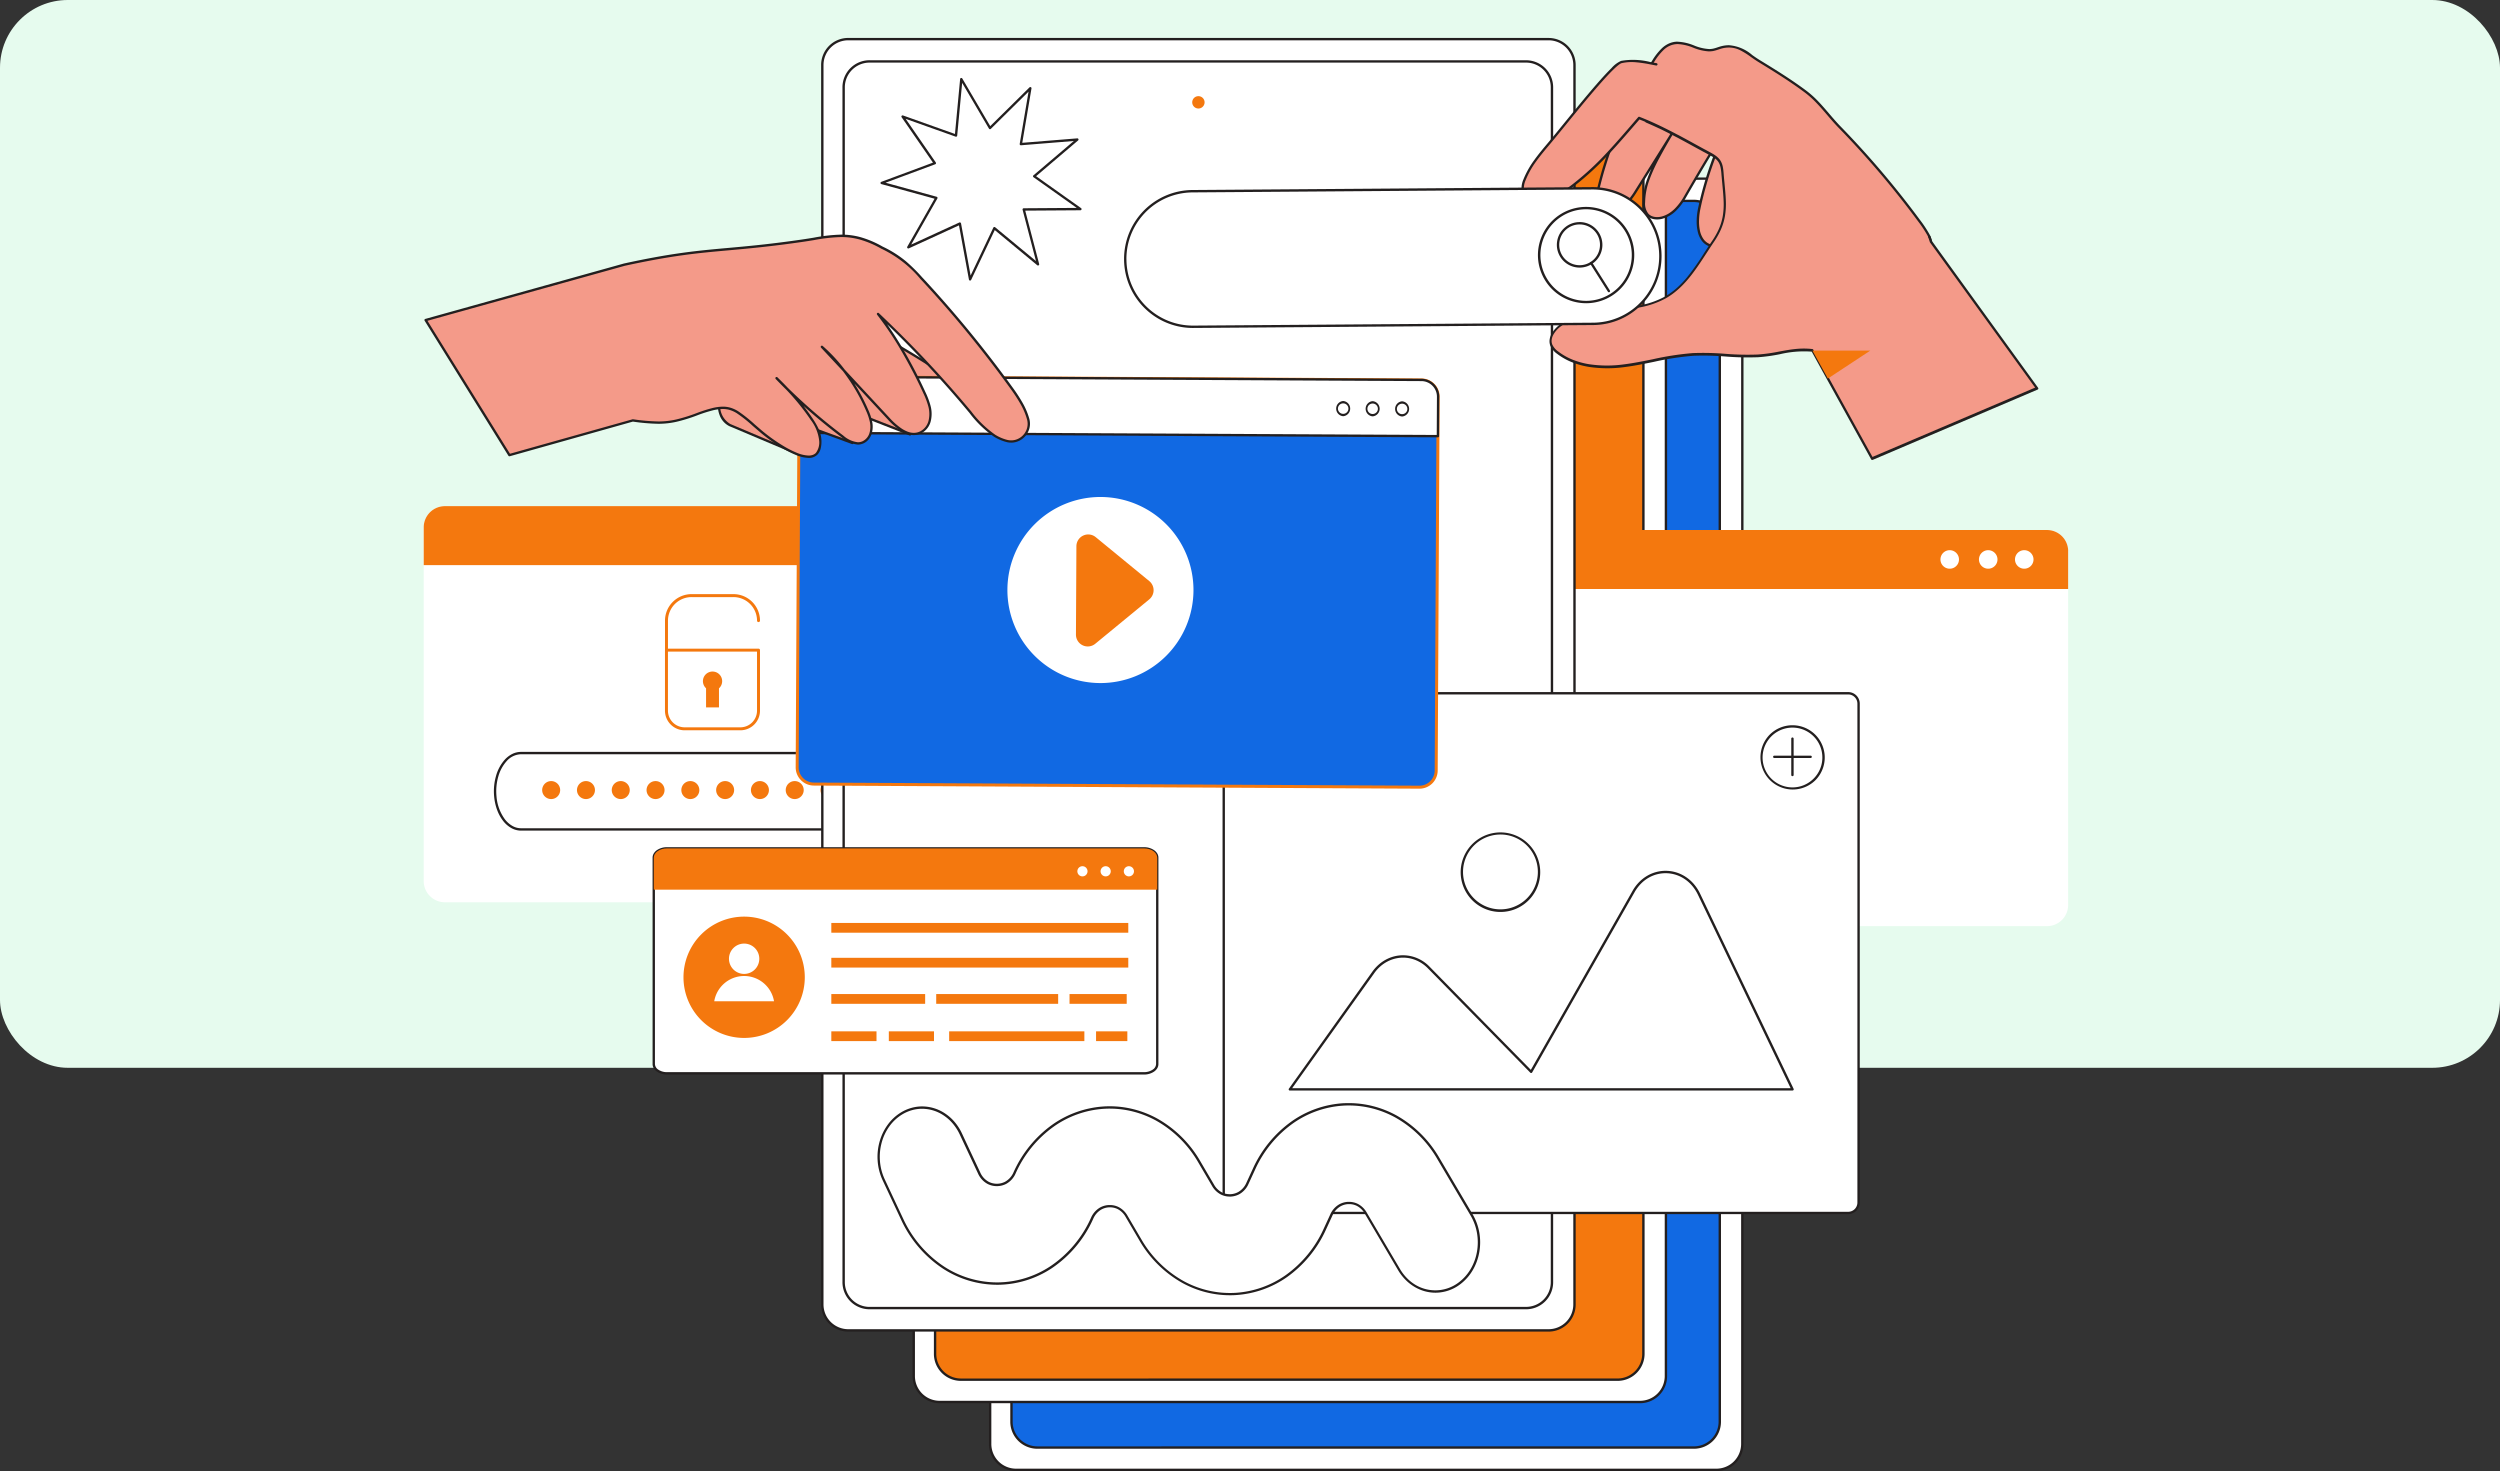 <svg xmlns="http://www.w3.org/2000/svg" xmlns:xlink="http://www.w3.org/1999/xlink" width="295" height="173.58" viewBox="0 0 295 173.58">
  <rect x="0" y="0" width="295" height="173.58" fill="#333333" stroke="none"/>
  <defs>
    <clipPath id="clip-path">
      <rect id="Rectángulo_39311" data-name="Rectángulo 39311" width="194.04" height="169.1" transform="translate(0 0)" fill="none"/>
    </clipPath>
  </defs>
  <g id="_61" data-name="61" transform="translate(-1125.051 -3489)">
    <rect id="Rectángulo_401653" data-name="Rectángulo 401653" width="295" height="126" rx="8" transform="translate(1125.051 3489)" fill="#e6fbee"/>
    <g id="Grupo_1099860" data-name="Grupo 1099860" transform="translate(1175.051 3493.476)">
      <g id="Grupo_143425" data-name="Grupo 143425" transform="translate(0 0.004)" clip-path="url(#clip-path)">
        <path id="Trazado_159849" data-name="Trazado 159849" d="M689.55,170.459h82.637a3.058,3.058,0,0,1,3.058,3.058v146.25a3.058,3.058,0,0,1-3.058,3.058H689.55a3.058,3.058,0,0,1-3.058-3.058V173.517a3.058,3.058,0,0,1,3.058-3.058" transform="translate(-619.653 -153.863)" fill="#fff"/>
        <path id="Rectángulo_39295" data-name="Rectángulo 39295" d="M1.774-1.422H84.411a3.194,3.194,0,0,1,3.2,3.2v146.25a3.194,3.194,0,0,1-3.2,3.2H1.774a3.194,3.194,0,0,1-3.2-3.2V1.774a3.194,3.194,0,0,1,3.2-3.2ZM84.411,150.943a2.917,2.917,0,0,0,2.919-2.919V1.774a2.917,2.917,0,0,0-2.919-2.919H1.774A2.917,2.917,0,0,0-1.145,1.774v146.25a2.917,2.917,0,0,0,2.919,2.919Z" transform="translate(68.123 17.88)" fill="#231f1f"/>
        <path id="Trazado_159850" data-name="Trazado 159850" d="M715.4,197.483h77.463a3.058,3.058,0,0,1,3.058,3.058V341.528a3.058,3.058,0,0,1-3.058,3.058H715.4a3.058,3.058,0,0,1-3.058-3.058V200.541a3.058,3.058,0,0,1,3.058-3.058" transform="translate(-642.986 -178.256)" fill="#1169e3"/>
        <path id="Rectángulo_39296" data-name="Rectángulo 39296" d="M1.774-1.422H79.237a3.194,3.194,0,0,1,3.2,3.2V142.762a3.194,3.194,0,0,1-3.2,3.2H1.774a3.194,3.194,0,0,1-3.2-3.2V1.774a3.194,3.194,0,0,1,3.2-3.2Zm77.462,147.1a2.917,2.917,0,0,0,2.919-2.919V1.774a2.917,2.917,0,0,0-2.919-2.919H1.774A2.917,2.917,0,0,0-1.145,1.774V142.762a2.917,2.917,0,0,0,2.919,2.919Z" transform="translate(70.64 20.511)" fill="#231f1f"/>
        <path id="Trazado_159851" data-name="Trazado 159851" d="M1119.985,240.294a.729.729,0,1,1-.729-.729.729.729,0,0,1,.729.729" transform="translate(-1009.623 -216.24)" fill="#f4780e"/>
        <path id="Trazado_159852" data-name="Trazado 159852" d="M596.962,88.211H679.6a3.058,3.058,0,0,1,3.058,3.058v146.25a3.058,3.058,0,0,1-3.058,3.058H596.962a3.058,3.058,0,0,1-3.058-3.058V91.269a3.058,3.058,0,0,1,3.058-3.058" transform="translate(-536.079 -79.623)" fill="#fff"/>
        <path id="Rectángulo_39297" data-name="Rectángulo 39297" d="M1.774-1.422H84.411a3.194,3.194,0,0,1,3.2,3.2v146.25a3.194,3.194,0,0,1-3.2,3.2H1.774a3.194,3.194,0,0,1-3.2-3.2V1.774a3.194,3.194,0,0,1,3.2-3.2ZM84.411,150.943a2.917,2.917,0,0,0,2.919-2.919V1.774a2.917,2.917,0,0,0-2.919-2.919H1.774A2.917,2.917,0,0,0-1.145,1.774v146.25a2.917,2.917,0,0,0,2.919,2.919Z" transform="translate(59.108 9.872)" fill="#231f1f"/>
        <path id="Trazado_159853" data-name="Trazado 159853" d="M622.812,115.234h77.463a3.058,3.058,0,0,1,3.058,3.058V259.279a3.058,3.058,0,0,1-3.058,3.058H622.812a3.058,3.058,0,0,1-3.058-3.058V118.292a3.058,3.058,0,0,1,3.058-3.058" transform="translate(-559.412 -104.015)" fill="#f4780e"/>
        <path id="Rectángulo_39298" data-name="Rectángulo 39298" d="M1.774-1.422H79.237a3.194,3.194,0,0,1,3.2,3.2V142.762a3.194,3.194,0,0,1-3.2,3.2H1.774a3.194,3.194,0,0,1-3.2-3.2V1.774a3.194,3.194,0,0,1,3.2-3.2Zm77.462,147.1a2.917,2.917,0,0,0,2.919-2.919V1.774a2.917,2.917,0,0,0-2.919-2.919H1.774A2.917,2.917,0,0,0-1.145,1.774V142.762a2.917,2.917,0,0,0,2.919,2.919Z" transform="translate(61.625 12.503)" fill="#231f1f"/>
        <path id="Trazado_159854" data-name="Trazado 159854" d="M1027.4,158.046a.729.729,0,1,1-.729-.729.729.729,0,0,1,.729.729" transform="translate(-926.051 -142)" fill="#f4780e"/>
        <path id="Trazado_159855" data-name="Trazado 159855" d="M65.4,569.854v41.891a2.5,2.5,0,0,1-2.562,2.425H2.562A2.5,2.5,0,0,1,0,611.745V569.854a2.5,2.5,0,0,1,2.562-2.425h60.28a2.5,2.5,0,0,1,2.562,2.425" transform="translate(0 -512.182)" fill="#fff"/>
        <path id="Trazado_159856" data-name="Trazado 159856" d="M65.4,569.854v4.53H0v-4.53a2.5,2.5,0,0,1,2.562-2.425h60.28a2.5,2.5,0,0,1,2.562,2.425" transform="translate(0 -512.182)" fill="#f4780e"/>
        <path id="Trazado_159857" data-name="Trazado 159857" d="M609.526,592.9a1.093,1.093,0,1,1-1.093-1.1,1.1,1.1,0,0,1,1.093,1.1" transform="translate(-548.207 -534.18)" fill="#fff"/>
        <path id="Trazado_159858" data-name="Trazado 159858" d="M565.854,592.9a1.093,1.093,0,1,1-1.093-1.1,1.1,1.1,0,0,1,1.093,1.1" transform="translate(-508.787 -534.18)" fill="#fff"/>
        <path id="Trazado_159859" data-name="Trazado 159859" d="M519.191,592.9a1.093,1.093,0,1,1-1.093-1.1,1.1,1.1,0,0,1,1.093,1.1" transform="translate(-466.667 -534.18)" fill="#fff"/>
        <path id="Trazado_159860" data-name="Trazado 159860" d="M134.952,875.693H89.531c-1.526,0-2.818-1.656-3.03-3.881-.258-2.71,1.171-5.13,3.03-5.13h45.421c1.858,0,3.287,2.42,3.03,5.13-.212,2.225-1.5,3.881-3.03,3.881" transform="translate(-78.052 -782.299)" fill="#fff"/>
        <path id="Trazado_159861" data-name="Trazado 159861" d="M133.659,874.537H88.238a2.343,2.343,0,0,1-1.156-.311,3.246,3.246,0,0,1-.962-.848,4.752,4.752,0,0,1-.695-1.267,6.2,6.2,0,0,1-.356-1.581,6.6,6.6,0,0,1,.223-2.457,4.828,4.828,0,0,1,1.015-1.89,3.038,3.038,0,0,1,.886-.686,2.327,2.327,0,0,1,1.044-.251h45.421a2.326,2.326,0,0,1,1.044.251,3.037,3.037,0,0,1,.886.686,4.827,4.827,0,0,1,1.015,1.89,6.6,6.6,0,0,1,.223,2.457,6.2,6.2,0,0,1-.356,1.581,4.752,4.752,0,0,1-.695,1.267,3.246,3.246,0,0,1-.962.848A2.343,2.343,0,0,1,133.659,874.537Zm-45.421-9.011a2.331,2.331,0,0,0-1.724.845,4.548,4.548,0,0,0-.954,1.78,6.319,6.319,0,0,0-.213,2.352,5.232,5.232,0,0,0,.993,2.7,2.967,2.967,0,0,0,.878.777,2.067,2.067,0,0,0,1.019.276h45.421a2.067,2.067,0,0,0,1.019-.276,2.967,2.967,0,0,0,.878-.777,5.233,5.233,0,0,0,.993-2.7,6.32,6.32,0,0,0-.213-2.352,4.548,4.548,0,0,0-.954-1.78,2.33,2.33,0,0,0-1.724-.845Z" transform="translate(-76.759 -781.003)" fill="#231f1f"/>
        <path id="Trazado_159862" data-name="Trazado 159862" d="M145.675,901.688a1.061,1.061,0,1,1-1.061-1.061,1.061,1.061,0,0,1,1.061,1.061" transform="translate(-129.576 -812.939)" fill="#f4780e"/>
        <path id="Trazado_159863" data-name="Trazado 159863" d="M187.843,901.688a1.061,1.061,0,1,1-1.061-1.061,1.061,1.061,0,0,1,1.061,1.061" transform="translate(-167.638 -812.939)" fill="#f4780e"/>
        <path id="Trazado_159864" data-name="Trazado 159864" d="M230.011,901.688a1.061,1.061,0,1,1-1.061-1.061,1.061,1.061,0,0,1,1.061,1.061" transform="translate(-205.701 -812.939)" fill="#f4780e"/>
        <path id="Trazado_159865" data-name="Trazado 159865" d="M272.179,901.688a1.061,1.061,0,1,1-1.061-1.061,1.061,1.061,0,0,1,1.061,1.061" transform="translate(-243.763 -812.939)" fill="#f4780e"/>
        <path id="Trazado_159866" data-name="Trazado 159866" d="M314.347,901.688a1.061,1.061,0,1,1-1.061-1.061,1.061,1.061,0,0,1,1.061,1.061" transform="translate(-281.826 -812.939)" fill="#f4780e"/>
        <path id="Trazado_159867" data-name="Trazado 159867" d="M356.515,901.688a1.061,1.061,0,1,1-1.061-1.061,1.061,1.061,0,0,1,1.061,1.061" transform="translate(-319.888 -812.939)" fill="#f4780e"/>
        <path id="Trazado_159868" data-name="Trazado 159868" d="M398.683,901.688a1.061,1.061,0,1,1-1.061-1.061,1.061,1.061,0,0,1,1.061,1.061" transform="translate(-357.95 -812.939)" fill="#f4780e"/>
        <path id="Trazado_159869" data-name="Trazado 159869" d="M440.851,901.688a1.061,1.061,0,1,1-1.061-1.061,1.061,1.061,0,0,1,1.061,1.061" transform="translate(-396.013 -812.939)" fill="#f4780e"/>
        <path id="Trazado_159870" data-name="Trazado 159870" d="M483.019,901.688a1.061,1.061,0,1,1-1.061-1.061,1.061,1.061,0,0,1,1.061,1.061" transform="translate(-434.075 -812.939)" fill="#f4780e"/>
        <path id="Trazado_159871" data-name="Trazado 159871" d="M525.187,901.688a1.061,1.061,0,1,1-1.061-1.061,1.061,1.061,0,0,1,1.061,1.061" transform="translate(-472.137 -812.939)" fill="#f4780e"/>
        <path id="Trazado_159872" data-name="Trazado 159872" d="M301.3,749.747h-6.57a2.319,2.319,0,0,1-2.321-2.321v-7.138a.175.175,0,0,1,.176-.176h10.861a.176.176,0,0,1,.176.176v7.138a2.319,2.319,0,0,1-2.321,2.321Zm-8.54-9.284v6.963a1.968,1.968,0,0,0,1.97,1.97h6.57a1.968,1.968,0,0,0,1.97-1.97v-6.963Z" transform="translate(-263.942 -668.052)" fill="#f4780e"/>
        <path id="Trazado_159873" data-name="Trazado 159873" d="M292.588,680.83a.176.176,0,0,1-.176-.176v-3.469a3.136,3.136,0,0,1,3.138-3.138h4.935a3.136,3.136,0,0,1,3.138,3.138.176.176,0,0,1-.351,0,2.785,2.785,0,0,0-2.787-2.787H295.55a2.785,2.785,0,0,0-2.787,2.787v3.469A.176.176,0,0,1,292.588,680.83Z" transform="translate(-263.942 -608.42)" fill="#f4780e"/>
        <path id="Trazado_159874" data-name="Trazado 159874" d="M340.6,769a1.135,1.135,0,1,0-1.9.841V772.1h1.525v-2.253A1.133,1.133,0,0,0,340.6,769" transform="translate(-305.385 -693.105)" fill="#f4780e"/>
        <path id="Trazado_159875" data-name="Trazado 159875" d="M1386.592,598.778v41.891a2.5,2.5,0,0,1-2.562,2.425h-60.28a2.5,2.5,0,0,1-2.562-2.425V598.778a2.5,2.5,0,0,1,2.562-2.425h60.28a2.5,2.5,0,0,1,2.562,2.425" transform="translate(-1192.552 -538.29)" fill="#fff"/>
        <path id="Trazado_159876" data-name="Trazado 159876" d="M1386.592,598.778v4.53h-65.4v-4.53a2.5,2.5,0,0,1,2.562-2.425h60.28a2.5,2.5,0,0,1,2.562,2.425" transform="translate(-1192.552 -538.29)" fill="#f4780e"/>
        <path id="Trazado_159877" data-name="Trazado 159877" d="M1930.715,621.829a1.093,1.093,0,1,1-1.093-1.1,1.1,1.1,0,0,1,1.093,1.1" transform="translate(-1740.76 -560.288)" fill="#fff"/>
        <path id="Trazado_159878" data-name="Trazado 159878" d="M1887.043,621.829a1.093,1.093,0,1,1-1.093-1.1,1.1,1.1,0,0,1,1.093,1.1" transform="translate(-1701.34 -560.288)" fill="#fff"/>
        <path id="Trazado_159879" data-name="Trazado 159879" d="M1840.379,621.829a1.093,1.093,0,1,1-1.093-1.1,1.1,1.1,0,0,1,1.093,1.1" transform="translate(-1659.219 -560.288)" fill="#fff"/>
        <path id="Trazado_159880" data-name="Trazado 159880" d="M486.15,1.426h82.637a3.058,3.058,0,0,1,3.058,3.058v146.25a3.058,3.058,0,0,1-3.058,3.058H486.15a3.058,3.058,0,0,1-3.058-3.058V4.484a3.058,3.058,0,0,1,3.058-3.058" transform="translate(-436.056 -1.288)" fill="#fff"/>
        <path id="Rectángulo_39299" data-name="Rectángulo 39299" d="M1.774-1.422H84.411a3.194,3.194,0,0,1,3.2,3.2v146.25a3.194,3.194,0,0,1-3.2,3.2H1.774a3.194,3.194,0,0,1-3.2-3.2V1.774a3.194,3.194,0,0,1,3.2-3.2ZM84.411,150.943a2.917,2.917,0,0,0,2.919-2.919V1.774a2.917,2.917,0,0,0-2.919-2.919H1.774A2.917,2.917,0,0,0-1.145,1.774v146.25a2.917,2.917,0,0,0,2.919,2.919Z" transform="translate(48.319 1.422)" fill="#231f1f"/>
        <path id="Trazado_159881" data-name="Trazado 159881" d="M512,28.45h77.463a3.058,3.058,0,0,1,3.058,3.058V172.5a3.058,3.058,0,0,1-3.058,3.058H512a3.058,3.058,0,0,1-3.058-3.058V31.508A3.058,3.058,0,0,1,512,28.45" transform="translate(-459.39 -25.68)" fill="#fff"/>
        <path id="Rectángulo_39300" data-name="Rectángulo 39300" d="M1.774-1.422H79.237a3.194,3.194,0,0,1,3.2,3.2V142.762a3.194,3.194,0,0,1-3.2,3.2H1.774a3.194,3.194,0,0,1-3.2-3.2V1.774a3.194,3.194,0,0,1,3.2-3.2Zm77.462,147.1a2.917,2.917,0,0,0,2.919-2.919V1.774a2.917,2.917,0,0,0-2.919-2.919H1.774A2.917,2.917,0,0,0-1.145,1.774V142.762a2.917,2.917,0,0,0,2.919,2.919Z" transform="translate(50.836 4.053)" fill="#231f1f"/>
        <path id="Trazado_159882" data-name="Trazado 159882" d="M932.838,71.261a.729.729,0,1,1-.729-.729.729.729,0,0,1,.729.729" transform="translate(-840.697 -63.665)" fill="#f4780e"/>
        <path id="Trazado_159883" data-name="Trazado 159883" d="M1044.478,795.418v58.869a1.229,1.229,0,0,1-1.229,1.229H970.795a1.229,1.229,0,0,1-1.229-1.229V795.418a1.229,1.229,0,0,1,1.229-1.229h72.455a1.229,1.229,0,0,1,1.229,1.229" transform="translate(-875.165 -716.864)" fill="#fff"/>
        <path id="Rectángulo_39301" data-name="Rectángulo 39301" d="M-.067-1.435H72.388a1.36,1.36,0,0,1,.968.4,1.36,1.36,0,0,1,.4.968V58.8a1.368,1.368,0,0,1-1.368,1.368H-.067a1.36,1.36,0,0,1-.968-.4,1.36,1.36,0,0,1-.4-.968V-.067a1.36,1.36,0,0,1,.4-.968A1.36,1.36,0,0,1-.067-1.435ZM72.388,59.891A1.089,1.089,0,0,0,73.477,58.8V-.067a1.082,1.082,0,0,0-.319-.77,1.082,1.082,0,0,0-.77-.319H-.067a1.082,1.082,0,0,0-.77.319,1.082,1.082,0,0,0-.319.77V58.8a1.082,1.082,0,0,0,.319.77,1.082,1.082,0,0,0,.77.319Z" transform="translate(95.696 78.62)" fill="#231f1f"/>
        <path id="Trazado_159884" data-name="Trazado 159884" d="M1049.681,1036.486l9.849-13.807a4.2,4.2,0,0,1,6.537-.571l12.08,12.307,12.086-21.271a4.267,4.267,0,0,1,7.725.313l11.035,23.028Z" transform="translate(-947.48 -912.421)" fill="#fff"/>
        <path id="Trazado_159885" data-name="Trazado 159885" d="M1267.082,968.483a4.569,4.569,0,1,1-4.569-4.569,4.569,4.569,0,0,1,4.569,4.569" transform="translate(-1135.466 -870.064)" fill="#fff"/>
        <path id="Trazado_159886" data-name="Trazado 159886" d="M1107.7,1035.33h-59.312a.14.14,0,0,1-.114-.221l9.849-13.807a4.889,4.889,0,0,1,.758-.84,4.528,4.528,0,0,1,.884-.606,4.34,4.34,0,0,1,.969-.367,4.248,4.248,0,0,1,1.013-.123,4.368,4.368,0,0,1,3.126,1.348l11.951,12.175,11.994-21.11a5.07,5.07,0,0,1,.778-1.041,4.534,4.534,0,0,1,.947-.743,4.292,4.292,0,0,1,4.5.087,4.589,4.589,0,0,1,.983.844,5.146,5.146,0,0,1,.77,1.173l11.035,23.028a.14.14,0,0,1-.126.2Zm-59.041-.28h58.819l-10.939-22.828a4.864,4.864,0,0,0-.727-1.11,4.314,4.314,0,0,0-.922-.793,4.013,4.013,0,0,0-4.2-.082,4.257,4.257,0,0,0-.889.7,4.785,4.785,0,0,0-.735.983l-12.086,21.271a.14.14,0,0,1-.221.029l-12.08-12.307a4.259,4.259,0,0,0-1.386-.951,3.951,3.951,0,0,0-2.487-.2,4.058,4.058,0,0,0-.906.343,4.242,4.242,0,0,0-.829.568,4.6,4.6,0,0,0-.714.792Z" transform="translate(-946.184 -911.125)" fill="#231f1f"/>
        <path id="Trazado_159887" data-name="Trazado 159887" d="M1261.217,971.9a4.694,4.694,0,1,1,1.833-.37A4.68,4.68,0,0,1,1261.217,971.9Zm0-9.138a4.415,4.415,0,1,0,1.724.348A4.4,4.4,0,0,0,1261.217,962.758Z" transform="translate(-1134.17 -868.768)" fill="#231f1f"/>
        <path id="Elipse_5467" data-name="Elipse 5467" d="M3.807,0A3.808,3.808,0,0,1,5.289,7.315,3.808,3.808,0,0,1,2.325.3,3.783,3.783,0,0,1,3.807,0Zm0,7.334A3.528,3.528,0,0,0,5.18.557a3.528,3.528,0,0,0-2.746,6.5A3.505,3.505,0,0,0,3.807,7.334Z" transform="translate(156.539 82.845) rotate(-22.5)" fill="#231f1f"/>
        <path id="Línea_995" data-name="Línea 995" d="M-1.3,3.126a.14.14,0,0,1-.14-.14V-1.3a.14.14,0,0,1,.14-.14.14.14,0,0,1,.14.14V2.986A.14.14,0,0,1-1.3,3.126Z" transform="translate(162.809 83.982)" fill="#231f1f"/>
        <path id="Línea_996" data-name="Línea 996" d="M2.986-1.156H-1.3a.14.14,0,0,1-.14-.14.14.14,0,0,1,.14-.14H2.986a.14.14,0,0,1,.14.14A.14.14,0,0,1,2.986-1.156Z" transform="translate(160.667 86.123)" fill="#231f1f"/>
        <path id="Trazado_159888" data-name="Trazado 159888" d="M338.216,983.29v24.357c0,.6-.7,1.092-1.558,1.092h-56.29c-.861,0-1.559-.489-1.559-1.092V983.29c0-.6.7-1.093,1.559-1.093h56.29c.86,0,1.558.489,1.558,1.093" transform="translate(-251.663 -886.567)" fill="#fff"/>
        <path id="Trazado_159889" data-name="Trazado 159889" d="M279.072,980.761h56.29a2.071,2.071,0,0,1,1.182.345,1.3,1.3,0,0,1,.373.39.952.952,0,0,1,.143.5v24.358a.951.951,0,0,1-.143.5,1.3,1.3,0,0,1-.374.389,2.072,2.072,0,0,1-1.182.345h-56.29a2.073,2.073,0,0,1-1.182-.345,1.3,1.3,0,0,1-.374-.389.952.952,0,0,1-.143-.5V981.994a.952.952,0,0,1,.143-.5,1.3,1.3,0,0,1,.374-.39A2.073,2.073,0,0,1,279.072,980.761Zm56.29,26.542a1.792,1.792,0,0,0,1.022-.294.821.821,0,0,0,.4-.658V981.994a.822.822,0,0,0-.4-.658,1.791,1.791,0,0,0-1.022-.295h-56.29a1.792,1.792,0,0,0-1.022.295.822.822,0,0,0-.4.658v24.358a.821.821,0,0,0,.4.658,1.793,1.793,0,0,0,1.022.294Z" transform="translate(-250.367 -885.271)" fill="#231f1f"/>
        <path id="Trazado_159890" data-name="Trazado 159890" d="M338.216,983.29v3.78H278.809v-3.78c0-.6.7-1.093,1.559-1.093h56.29c.86,0,1.558.489,1.558,1.093" transform="translate(-251.663 -886.567)" fill="#f4780e"/>
        <path id="Trazado_159891" data-name="Trazado 159891" d="M849.72,1004.428a.6.6,0,1,1-.6-.6.6.6,0,0,1,.6.6" transform="translate(-765.911 -906.095)" fill="#fff"/>
        <path id="Trazado_159892" data-name="Trazado 159892" d="M793.438,1004.428a.6.6,0,1,1-.6-.6.6.6,0,0,1,.6.6" transform="translate(-715.109 -906.095)" fill="#fff"/>
        <path id="Trazado_159893" data-name="Trazado 159893" d="M821.579,1004.428a.6.6,0,1,1-.6-.6.6.6,0,0,1,.6.6" transform="translate(-740.51 -906.095)" fill="#fff"/>
        <path id="Trazado_159894" data-name="Trazado 159894" d="M329.115,1072.057a7.157,7.157,0,1,1-7.157-7.157,7.157,7.157,0,0,1,7.157,7.157" transform="translate(-284.15 -961.218)" fill="#f4780e"/>
        <path id="Trazado_159895" data-name="Trazado 159895" d="M373.513,1099.364a1.789,1.789,0,1,1-1.789-1.789,1.789,1.789,0,0,1,1.789,1.789" transform="translate(-333.916 -990.711)" fill="#fff"/>
        <path id="Trazado_159896" data-name="Trazado 159896" d="M359.131,1139.863a3.578,3.578,0,0,0-7.057,0Z" transform="translate(-317.795 -1026.19)" fill="#fff"/>
        <rect id="Rectángulo_39302" data-name="Rectángulo 39302" width="35.042" height="1.152" transform="translate(48.096 104.428)" fill="#f4780e"/>
        <rect id="Rectángulo_39303" data-name="Rectángulo 39303" width="35.042" height="1.152" transform="translate(48.096 108.541)" fill="#f4780e"/>
        <rect id="Rectángulo_39304" data-name="Rectángulo 39304" width="5.331" height="1.152" transform="translate(48.096 117.218)" fill="#f4780e"/>
        <rect id="Rectángulo_39305" data-name="Rectángulo 39305" width="5.331" height="1.152" transform="translate(54.881 117.218)" fill="#f4780e"/>
        <rect id="Rectángulo_39306" data-name="Rectángulo 39306" width="3.691" height="1.152" transform="translate(79.335 117.218)" fill="#f4780e"/>
        <rect id="Rectángulo_39307" data-name="Rectángulo 39307" width="15.955" height="1.152" transform="translate(62.001 117.218)" fill="#f4780e"/>
        <rect id="Rectángulo_39308" data-name="Rectángulo 39308" width="11.072" height="1.152" transform="translate(48.096 112.818)" fill="#f4780e"/>
        <rect id="Rectángulo_39309" data-name="Rectángulo 39309" width="14.389" height="1.152" transform="translate(60.473 112.818)" fill="#f4780e"/>
        <rect id="Rectángulo_39310" data-name="Rectángulo 39310" width="6.747" height="1.152" transform="translate(76.204 112.818)" fill="#f4780e"/>
        <path id="Trazado_159897" data-name="Trazado 159897" d="M573.478,71.759l-5.153-4.265-2.865,6.044-1.206-6.579-6.08,2.788,3.3-5.815-6.45-1.772,6.27-2.33-3.8-5.5,6.3,2.245.625-6.659,3.384,5.77,4.76-4.7-1.117,6.595,6.667-.54-5.095,4.334,5.454,3.872-6.689.045Z" transform="translate(-500.988 -45.051)" fill="#fff"/>
        <path id="Trazado_159898" data-name="Trazado 159898" d="M564.163,72.382h-.018a.14.14,0,0,1-.119-.113l-1.174-6.4-5.917,2.713a.14.14,0,0,1-.18-.2l3.216-5.659L553.695,61a.14.14,0,0,1-.012-.266l6.1-2.268-3.7-5.356a.14.14,0,0,1,.162-.211l6.132,2.185.609-6.481a.14.14,0,0,1,.26-.058l3.293,5.615,4.632-4.573a.14.14,0,0,1,.236.123l-1.087,6.418,6.488-.526a.14.14,0,0,1,.1.246l-4.958,4.218,5.308,3.768a.14.14,0,0,1-.08.254l-6.509.044,1.644,6.3a.14.14,0,0,1-.224.143l-5.015-4.15L564.289,72.3A.14.14,0,0,1,564.163,72.382Zm-1.206-6.859a.14.14,0,0,1,.138.115l1.128,6.153,2.68-5.652a.14.14,0,0,1,.215-.048l4.819,3.988-1.58-6.053a.14.14,0,0,1,.134-.175l6.255-.043-5.1-3.621a.14.14,0,0,1-.01-.22l4.765-4.053-6.235.505a.14.14,0,0,1-.149-.163l1.044-6.168-4.452,4.395a.14.14,0,0,1-.219-.029l-3.164-5.4-.585,6.228a.14.14,0,0,1-.186.119l-5.893-2.1,3.555,5.147a.14.14,0,0,1-.066.21l-5.864,2.179,6.032,1.658a.14.14,0,0,1,.084.2l-3.091,5.439,5.686-2.607A.14.14,0,0,1,562.957,65.523Z" transform="translate(-499.692 -43.756)" fill="#231f1f"/>
        <path id="Trazado_159899" data-name="Trazado 159899" d="M556.45,1292.737a4.653,4.653,0,0,0-2.336.668,6.2,6.2,0,0,0-2.145,7.857c.636,1.361,1.362,2.911,2.158,4.607a13.711,13.711,0,0,0,4.882,5.733,11.628,11.628,0,0,0,6.372,1.9h.1a11.6,11.6,0,0,0,6.257-1.939,13.638,13.638,0,0,0,4.825-5.763,2.265,2.265,0,0,1,1.972-1.435,2.21,2.21,0,0,1,2.1,1.2l1.612,2.749a13.33,13.33,0,0,0,5.042,5,11.511,11.511,0,0,0,6.186,1.41,11.691,11.691,0,0,0,6.018-2.112,13.724,13.724,0,0,0,4.54-5.551l.754-1.64a2.265,2.265,0,0,1,1.97-1.431,2.21,2.21,0,0,1,2.1,1.192l3.923,6.656a4.8,4.8,0,0,0,7.141,1.634,6.291,6.291,0,0,0,1.425-8.065l-3.923-6.656a13.321,13.321,0,0,0-5.045-4.983,11.511,11.511,0,0,0-6.182-1.4,11.692,11.692,0,0,0-6.011,2.116,13.727,13.727,0,0,0-4.534,5.547l-.754,1.64a2.263,2.263,0,0,1-1.972,1.431,2.211,2.211,0,0,1-2.1-1.2l-1.612-2.749a13.328,13.328,0,0,0-5.047-5,11.5,11.5,0,0,0-6.191-1.407,11.693,11.693,0,0,0-6.021,2.121,13.73,13.73,0,0,0-4.537,5.563,2.248,2.248,0,0,1-4.19.012c-.793-1.689-1.516-3.232-2.148-4.587a5.111,5.111,0,0,0-4.623-3.114" transform="translate(-497.688 -1166.517)" fill="#fff"/>
        <path id="Trazado_159900" data-name="Trazado 159900" d="M605.551,1290.908a11.557,11.557,0,0,1,2.87.363,11.844,11.844,0,0,1,2.719,1.072,13.464,13.464,0,0,1,5.1,5.035l3.923,6.656a6.38,6.38,0,0,1,.793,2.188,6.681,6.681,0,0,1-.01,2.278,6.551,6.551,0,0,1-.291,1.091,6.218,6.218,0,0,1-.475,1.016,5.619,5.619,0,0,1-1.479,1.674,4.844,4.844,0,0,1-2.922,1,4.755,4.755,0,0,1-1.273-.175,4.966,4.966,0,0,1-1.2-.514,5.321,5.321,0,0,1-1.069-.838,5.864,5.864,0,0,1-.879-1.147l-3.923-6.656a2.286,2.286,0,0,0-.951-.924,2.008,2.008,0,0,0-.892-.2c-.042,0-.084,0-.125,0a2.092,2.092,0,0,0-.91.268,2.32,2.32,0,0,0-.941,1.083l-.754,1.639a13.86,13.86,0,0,1-4.587,5.608,11.829,11.829,0,0,1-6.091,2.137c-.217.013-.438.019-.655.019a11.543,11.543,0,0,1-2.879-.366,11.848,11.848,0,0,1-2.726-1.079,13.471,13.471,0,0,1-5.1-5.052l-1.612-2.749a2.286,2.286,0,0,0-.951-.928,2.006,2.006,0,0,0-.894-.2c-.042,0-.084,0-.125,0a2.092,2.092,0,0,0-.911.268,2.318,2.318,0,0,0-.942,1.086,13.775,13.775,0,0,1-4.875,5.822,11.744,11.744,0,0,1-6.332,1.962h-.132a11.773,11.773,0,0,1-6.413-1.922,13.851,13.851,0,0,1-4.932-5.791c-.817-1.741-1.543-3.291-2.158-4.607a6.509,6.509,0,0,1-.592-2.266,6.653,6.653,0,0,1,.215-2.265,6.412,6.412,0,0,1,.388-1.052,6.04,6.04,0,0,1,.564-.957,5.422,5.422,0,0,1,1.624-1.5,4.947,4.947,0,0,1,1.185-.511,4.708,4.708,0,0,1,1.22-.176h.054a4.874,4.874,0,0,1,2.71.838,5.436,5.436,0,0,1,1.123,1,6.025,6.025,0,0,1,.865,1.354c.621,1.33,1.344,2.873,2.148,4.587a2.315,2.315,0,0,0,1,1.113,2.092,2.092,0,0,0,.966.232h.007a2.1,2.1,0,0,0,.966-.236,2.3,2.3,0,0,0,1-1.121,13.87,13.87,0,0,1,4.584-5.619,11.829,11.829,0,0,1,6.093-2.146c.221-.013.446-.02.668-.02a11.537,11.537,0,0,1,2.875.366,11.855,11.855,0,0,1,2.723,1.077,13.468,13.468,0,0,1,5.1,5.054l1.612,2.749a2.286,2.286,0,0,0,.952.928,2.01,2.01,0,0,0,.894.2c.041,0,.082,0,.122,0a2.092,2.092,0,0,0,.911-.267,2.32,2.32,0,0,0,.943-1.084l.754-1.639a13.867,13.867,0,0,1,4.581-5.6,11.83,11.83,0,0,1,6.083-2.141C605.1,1290.915,605.329,1290.908,605.551,1290.908ZM615.777,1313a4.565,4.565,0,0,0,2.755-.942,5.339,5.339,0,0,0,1.406-1.591,6.082,6.082,0,0,0,.732-2.015,6.4,6.4,0,0,0,.009-2.183,6.1,6.1,0,0,0-.758-2.093L616,1297.52a13.183,13.183,0,0,0-4.992-4.931,11.567,11.567,0,0,0-2.654-1.047,11.278,11.278,0,0,0-2.8-.355c-.217,0-.436.006-.652.019a11.55,11.55,0,0,0-5.939,2.091,13.587,13.587,0,0,0-4.487,5.491l-.754,1.639a2.591,2.591,0,0,1-1.058,1.21,2.371,2.371,0,0,1-1.033.3c-.046,0-.092,0-.138,0a2.287,2.287,0,0,1-1.018-.233,2.558,2.558,0,0,1-1.07-1.037l-1.612-2.749a13.189,13.189,0,0,0-4.994-4.95,11.574,11.574,0,0,0-2.659-1.052,11.258,11.258,0,0,0-2.806-.357c-.216,0-.436.006-.652.019a11.551,11.551,0,0,0-5.949,2.1,13.59,13.59,0,0,0-4.49,5.507,2.572,2.572,0,0,1-1.119,1.251,2.377,2.377,0,0,1-1.1.269h-.008a2.374,2.374,0,0,1-1.1-.264,2.589,2.589,0,0,1-1.126-1.242c-.8-1.714-1.527-3.257-2.149-4.588a5.748,5.748,0,0,0-.824-1.291,5.165,5.165,0,0,0-1.065-.952,4.6,4.6,0,0,0-2.555-.791h-.051a4.422,4.422,0,0,0-1.148.166,4.669,4.669,0,0,0-1.118.483,5.14,5.14,0,0,0-1.541,1.42,5.915,5.915,0,0,0-.909,1.919,6.373,6.373,0,0,0-.206,2.17,6.233,6.233,0,0,0,.566,2.169c.614,1.315,1.34,2.865,2.158,4.607a13.571,13.571,0,0,0,4.831,5.675,11.493,11.493,0,0,0,6.261,1.878h.129a11.466,11.466,0,0,0,6.182-1.916,13.5,13.5,0,0,0,4.774-5.7,2.594,2.594,0,0,1,1.057-1.212,2.375,2.375,0,0,1,1.034-.3c.047,0,.094,0,.141,0a2.283,2.283,0,0,1,1.017.233,2.56,2.56,0,0,1,1.069,1.037l1.612,2.749a13.193,13.193,0,0,0,4.989,4.948,11.571,11.571,0,0,0,2.662,1.054,11.274,11.274,0,0,0,2.81.357c.212,0,.427-.006.639-.018a11.552,11.552,0,0,0,5.947-2.088,13.585,13.585,0,0,0,4.494-5.5l.754-1.639a2.59,2.59,0,0,1,1.057-1.209,2.37,2.37,0,0,1,1.032-.3c.047,0,.094,0,.141,0a2.283,2.283,0,0,1,1.015.232,2.558,2.558,0,0,1,1.069,1.033l3.923,6.656a5.575,5.575,0,0,0,.836,1.092,5.039,5.039,0,0,0,1.013.794A4.584,4.584,0,0,0,615.777,1313Z" transform="translate(-496.39 -1165.221)" fill="#231f1f"/>
        <path id="Trazado_159901" data-name="Trazado 159901" d="M285.327,303.17a22.444,22.444,0,0,0,20.756,7.193,18.5,18.5,0,0,1,3.4-.524,13.069,13.069,0,0,1,5.178,1.464l4.249,1.868c1.8.792,3.816,1.6,5.679.962a2.4,2.4,0,0,0,1.608-1.86c.076-1.066-.952-1.43-1.691-1.955-2.491-1.77-4.973-3.533-7.562-5.16a121.027,121.027,0,0,0-16.181-8.535,9.957,9.957,0,0,0-6.411-.9,16.588,16.588,0,0,0-6.465,3.092c-1.371,1.013-2.752,2.662-2.556,4.355" transform="translate(-257.53 -266.753)" fill="#f49a89"/>
        <path id="Trazado_159902" data-name="Trazado 159902" d="M294.948,294.09h0a9.1,9.1,0,0,1,2.273.295,15.056,15.056,0,0,1,2.3.814c2.788,1.21,5.568,2.545,8.262,3.966s5.361,2.96,7.938,4.579c2.6,1.635,5.126,3.429,7.568,5.165.142.1.3.2.452.293a4.222,4.222,0,0,1,.909.681,1.413,1.413,0,0,1,.388,1.1,1.792,1.792,0,0,1-.184.659,2.442,2.442,0,0,1-.4.573,2.81,2.81,0,0,1-1.123.75,4.577,4.577,0,0,1-1.48.236,7.341,7.341,0,0,1-2.2-.38,20.65,20.65,0,0,1-2.1-.823l-4.249-1.868a26.174,26.174,0,0,0-2.51-1,8.479,8.479,0,0,0-2.594-.453h-.018a12.991,12.991,0,0,0-2.6.365c-.253.053-.514.108-.772.157a21.18,21.18,0,0,1-3.973.373,22.463,22.463,0,0,1-4.74-.511,23.136,23.136,0,0,1-4.535-1.486,22.643,22.643,0,0,1-4.126-2.39,21.278,21.278,0,0,1-3.513-3.224.14.14,0,0,1-.033-.076,3.228,3.228,0,0,1,.129-1.309,4.731,4.731,0,0,1,.584-1.217,7.036,7.036,0,0,1,.878-1.074,8.71,8.71,0,0,1,1.022-.884c.5-.373,1.011-.718,1.5-1.026.532-.332,1.067-.632,1.59-.891a15.311,15.311,0,0,1,1.673-.712,12.908,12.908,0,0,1,1.753-.488A9.634,9.634,0,0,1,294.948,294.09Zm26.906,18.836a4.3,4.3,0,0,0,1.39-.221,2.521,2.521,0,0,0,1.007-.675,2.163,2.163,0,0,0,.351-.507,1.515,1.515,0,0,0,.156-.556,1.133,1.133,0,0,0-.316-.9,4.023,4.023,0,0,0-.849-.632c-.156-.1-.318-.2-.467-.3-2.439-1.733-4.961-3.525-7.555-5.156-2.571-1.615-5.235-3.152-7.92-4.568s-5.461-2.749-8.242-3.957a14.793,14.793,0,0,0-2.256-.8,8.828,8.828,0,0,0-2.2-.286h0a9.357,9.357,0,0,0-1.868.195,12.623,12.623,0,0,0-1.715.477,15.023,15.023,0,0,0-1.642.7c-.515.255-1.042.551-1.566.878-.487.3-.987.645-1.486,1.014a8.436,8.436,0,0,0-.989.855,6.758,6.758,0,0,0-.843,1.031,4.45,4.45,0,0,0-.55,1.144,2.965,2.965,0,0,0-.123,1.153,21.008,21.008,0,0,0,3.438,3.148,22.367,22.367,0,0,0,4.075,2.361,22.859,22.859,0,0,0,4.48,1.468,22.184,22.184,0,0,0,4.681.5,20.9,20.9,0,0,0,3.921-.368c.255-.049.515-.1.767-.156a13.2,13.2,0,0,1,2.655-.371h.018a8.751,8.751,0,0,1,2.68.467,26.407,26.407,0,0,1,2.537,1.009l4.249,1.868a20.415,20.415,0,0,0,2.075.812A7.07,7.07,0,0,0,321.855,312.927Z" transform="translate(-256.235 -265.457)" fill="#231f1f"/>
        <path id="Trazado_159903" data-name="Trazado 159903" d="M528.227,413.039l-.227,44.1a1.978,1.978,0,0,1-1.988,1.967l-71.449-.367a1.978,1.978,0,0,1-1.968-1.988l.227-44.1a1.979,1.979,0,0,1,1.989-1.968l71.449.367a1.979,1.979,0,0,1,1.968,1.989" transform="translate(-408.528 -370.698)" fill="#1169e3"/>
        <path id="Trazado_159904" data-name="Trazado 159904" d="M453.172,408.88h.011l71.449.367a2.152,2.152,0,0,1,2.143,2.165l-.227,44.1a2.152,2.152,0,0,1-2.165,2.142l-71.449-.367a2.152,2.152,0,0,1-2.143-2.164l.227-44.1a2.152,2.152,0,0,1,2.154-2.143ZM524.394,457.3a1.8,1.8,0,0,0,1.8-1.793l.227-44.1a1.8,1.8,0,0,0-1.794-1.812l-71.458-.367a1.8,1.8,0,0,0-1.8,1.794l-.227,44.1a1.8,1.8,0,0,0,1.794,1.811l71.449.367Z" transform="translate(-406.901 -369.07)" fill="#f4780e"/>
        <path id="Trazado_159905" data-name="Trazado 159905" d="M530.108,413.039l-.024,4.646-75.405-.388.024-4.646a1.979,1.979,0,0,1,1.989-1.968l71.449.367a1.978,1.978,0,0,1,1.968,1.989" transform="translate(-410.41 -370.698)" fill="#fff"/>
        <path id="Trazado_159906" data-name="Trazado 159906" d="M455.385,409.247h.011l71.449.367a2.117,2.117,0,0,1,2.107,2.129l-.024,4.646a.14.14,0,0,1-.141.139l-75.405-.388a.14.14,0,0,1-.139-.14l.024-4.646a2.117,2.117,0,0,1,2.118-2.107Zm73.264,7,.023-4.506a1.839,1.839,0,0,0-1.829-1.848l-71.458-.367a1.839,1.839,0,0,0-1.839,1.829l-.023,4.506Z" transform="translate(-409.114 -369.402)" fill="#231f1f"/>
        <path id="Trazado_159907" data-name="Trazado 159907" d="M729.345,567.351a10.978,10.978,0,1,1-10.921-11.034,10.978,10.978,0,0,1,10.921,11.034" transform="translate(-638.515 -502.152)" fill="#fff"/>
        <path id="Trazado_159908" data-name="Trazado 159908" d="M792.792,602.01l6.321,5.187a1.394,1.394,0,0,1,0,2.154l-6.374,5.242a1.394,1.394,0,0,1-2.279-1.084l.054-10.429a1.394,1.394,0,0,1,2.278-1.07" transform="translate(-713.498 -543.108)" fill="#f4780e"/>
        <path id="Trazado_159909" data-name="Trazado 159909" d="M1177.449,442.157h0a.9.9,0,0,1,0-1.794h0a.9.9,0,0,1,0,1.794Zm0-1.514a.617.617,0,0,0,0,1.235h0a.617.617,0,0,0,0-1.235Z" transform="translate(-1061.999 -397.488)" fill="#231f1f"/>
        <path id="Trazado_159910" data-name="Trazado 159910" d="M1106.011,441.79h0a.9.9,0,0,1,0-1.794h0a.9.9,0,0,1,0,1.794Zm0-1.514a.617.617,0,0,0,0,1.235h0a.617.617,0,0,0,0-1.235Z" transform="translate(-997.516 -397.157)" fill="#231f1f"/>
        <path id="Trazado_159911" data-name="Trazado 159911" d="M1141.729,441.974h0a.9.9,0,0,1,0-1.794h0a.9.9,0,0,1,0,1.794Zm0-1.514a.617.617,0,0,0,0,1.235h0a.617.617,0,0,0,0-1.235Z" transform="translate(-1029.757 -397.323)" fill="#231f1f"/>
        <path id="Trazado_159912" data-name="Trazado 159912" d="M483.98,401.4l-9.824-3.839a2.426,2.426,0,1,1,1.808-4.5l8.566,2.434Z" transform="translate(-426.596 -354.621)" fill="#f49a89"/>
        <path id="Trazado_159913" data-name="Trazado 159913" d="M413.5,413.875l-9.9-3.616a2.426,2.426,0,1,1,1.808-4.5l8.566,2.434Z" transform="translate(-362.909 -366.085)" fill="#f49a89"/>
        <path id="Trazado_159914" data-name="Trazado 159914" d="M367.5,429.281l-8.277-3.5a2.59,2.59,0,0,1-1.183-3.007,1.944,1.944,0,0,1,2.684-1.5l7.11,2.434Z" transform="translate(-323.092 -380.096)" fill="#f49a89"/>
        <path id="Trazado_159915" data-name="Trazado 159915" d="M482.682,400.242a.14.14,0,0,1-.051-.01l-9.824-3.839a2.566,2.566,0,1,1,1.9-4.765l8.558,2.432a.14.14,0,0,1,.1.147l-.55,5.908a.14.14,0,0,1-.139.127Zm-8.94-8.526a2.287,2.287,0,0,0-.833,4.417l9.652,3.772.522-5.608-8.454-2.4-.015-.005A2.274,2.274,0,0,0,473.742,391.716Z" transform="translate(-425.299 -353.325)" fill="#231f1f"/>
        <path id="Trazado_159916" data-name="Trazado 159916" d="M412.2,412.719a.14.14,0,0,1-.048-.009l-9.9-3.616h0a2.566,2.566,0,1,1,1.9-4.765l8.558,2.432a.14.14,0,0,1,.1.146l-.475,5.685a.14.14,0,0,1-.139.128Zm-9.85-3.887,9.726,3.553.45-5.388-8.455-2.4-.015-.005a2.274,2.274,0,0,0-1.572-.063,2.3,2.3,0,0,0-.629.316,2.287,2.287,0,0,0,.5,3.99Z" transform="translate(-361.612 -364.789)" fill="#231f1f"/>
        <path id="Trazado_159917" data-name="Trazado 159917" d="M366.205,428.125a.14.14,0,0,1-.054-.011l-8.277-3.5-.005,0a2.352,2.352,0,0,1-1.157-1.3,3.015,3.015,0,0,1-.1-1.874,2.568,2.568,0,0,1,.79-1.3,2.054,2.054,0,0,1,.595-.36,1.827,1.827,0,0,1,1.489.068l7.1,2.431a.14.14,0,0,1,.094.141l-.334,5.567a.14.14,0,0,1-.139.131Zm-8.22-3.766,8.092,3.421.316-5.264-7.009-2.4-.017-.007a1.547,1.547,0,0,0-1.272-.062,1.778,1.778,0,0,0-.514.311,2.29,2.29,0,0,0-.7,1.158A2.452,2.452,0,0,0,357.985,424.359Z" transform="translate(-321.796 -378.801)" fill="#231f1f"/>
        <path id="Trazado_159918" data-name="Trazado 159918" d="M26.731,261.587c3.289.436,4.491.408,7.6-.747,4.061-1.509,4.3-.665,7.679,2.182,1.169.986,7.045,5.354,6.828.856a5,5,0,0,0-1.015-2.44,30.353,30.353,0,0,0-4.136-4.831A64.594,64.594,0,0,0,51.48,263.5c.712.534,1.577,1.085,2.448.658a1.7,1.7,0,0,0,.852-1.046,3.9,3.9,0,0,0-.4-2.692,21.393,21.393,0,0,0-5.358-7.522l7.913,8.517c1.011,1.088,2.46,2.281,3.815,1.552a2.08,2.08,0,0,0,1.006-1.36,5.04,5.04,0,0,0-.632-3.289,48.9,48.9,0,0,0-5.476-9.295,132.28,132.28,0,0,1,10.8,11.478,13.056,13.056,0,0,0,2.974,2.906,5.143,5.143,0,0,0,1.424.61,2.092,2.092,0,0,0,2.529-2.57,11.81,11.81,0,0,0-1.953-3.653,134.931,134.931,0,0,0-10.468-12.778,14.153,14.153,0,0,0-4.825-3.807c-3.755-2.107-5.812-1.351-9.4-.831-9.565,1.387-11.557.764-21,2.824L2.268,249.745l9.892,15.938Z" transform="translate(-2.047 -216.458)" fill="#f49a89"/>
        <path id="Trazado_159919" data-name="Trazado 159919" d="M46.17,264.718a4.244,4.244,0,0,1-1.537-.363A11.811,11.811,0,0,1,43,263.52a20.529,20.529,0,0,1-2.381-1.688c-.379-.319-.723-.618-1.027-.882a16.255,16.255,0,0,0-1.9-1.508,3.461,3.461,0,0,0-.8-.373,2.857,2.857,0,0,0-.854-.124,5.25,5.25,0,0,0-1.256.179,16.209,16.209,0,0,0-1.709.55,19.1,19.1,0,0,1-2.508.781,9.592,9.592,0,0,1-2.134.234,23.394,23.394,0,0,1-3-.257L10.9,264.521a.14.14,0,0,1-.157-.061L.854,248.523a.14.14,0,0,1,.081-.208L24.4,241.769l.008,0c2.609-.569,4.809-.97,6.923-1.261,1.905-.262,3.567-.411,5.327-.569,2.324-.208,4.958-.444,8.76-1,.479-.069.929-.143,1.363-.214a20.053,20.053,0,0,1,3.231-.358,8.467,8.467,0,0,1,2.279.3,11.685,11.685,0,0,1,2.609,1.112,13.029,13.029,0,0,1,2.769,1.75,20.032,20.032,0,0,1,1.9,1.882l.189.2c1.866,2.013,3.695,4.111,5.435,6.235s3.437,4.33,5.043,6.556a18.158,18.158,0,0,1,1.155,1.77,8.329,8.329,0,0,1,.82,1.929,2.21,2.21,0,0,1,.029,1.042,2.248,2.248,0,0,1-.414.893,2.278,2.278,0,0,1-.764.637,2.162,2.162,0,0,1-.993.24,2.251,2.251,0,0,1-.556-.071,5.313,5.313,0,0,1-1.463-.626,12.689,12.689,0,0,1-2.91-2.818l-.1-.118c-1.674-2.007-3.432-3.99-5.223-5.894-1.421-1.51-2.892-3-4.388-4.448.677.964,1.358,2.033,2.033,3.2.885,1.524,1.746,3.189,2.489,4.815a9.25,9.25,0,0,1,.607,1.62,3.658,3.658,0,0,1,.034,1.76,2.22,2.22,0,0,1-1.076,1.451,1.971,1.971,0,0,1-.943.241,2.417,2.417,0,0,1-.851-.166,3.955,3.955,0,0,1-.8-.425,8.135,8.135,0,0,1-1.387-1.229l-3.979-4.282q.215.341.419.691a22.762,22.762,0,0,1,1.236,2.446,6.763,6.763,0,0,1,.45,1.345,2.905,2.905,0,0,1-.049,1.443,1.986,1.986,0,0,1-.344.659,1.692,1.692,0,0,1-.58.471,1.6,1.6,0,0,1-.712.167,3.333,3.333,0,0,1-1.882-.838c-1.564-1.173-3.085-2.426-4.543-3.742.393.5.753.995,1.086,1.492a8.782,8.782,0,0,1,.687,1.182,3.588,3.588,0,0,1,.352,1.328,3.513,3.513,0,0,1-.086,1.05,1.562,1.562,0,0,1-.364.691A1.4,1.4,0,0,1,46.17,264.718Zm-10.122-6.052a3.13,3.13,0,0,1,.936.137,3.735,3.735,0,0,1,.861.4,16.408,16.408,0,0,1,1.934,1.535c.3.263.647.561,1.024.879a20.222,20.222,0,0,0,2.345,1.662,11.53,11.53,0,0,0,1.589.816,3.977,3.977,0,0,0,1.432.342,1.443,1.443,0,0,0,.488-.077.952.952,0,0,0,.371-.239,2.062,2.062,0,0,0,.373-1.534,4.9,4.9,0,0,0-.992-2.369,27.046,27.046,0,0,0-2.9-3.576c-.411-.4-.822-.821-1.222-1.236a.14.14,0,0,1,.2-.2c.441.43.841.834,1.223,1.237a64.662,64.662,0,0,0,6.557,5.643,3.105,3.105,0,0,0,1.714.782,1.309,1.309,0,0,0,.589-.138,1.568,1.568,0,0,0,.78-.961,2.633,2.633,0,0,0,.042-1.307,6.509,6.509,0,0,0-.433-1.289,22.485,22.485,0,0,0-1.22-2.416,22.18,22.18,0,0,0-1.524-2.28L47.628,251.7a.14.14,0,0,1,.194-.2A19.146,19.146,0,0,1,50.43,254.3l5.316,5.722a7.865,7.865,0,0,0,1.339,1.188,3.678,3.678,0,0,0,.745.4,2.138,2.138,0,0,0,.753.148,1.694,1.694,0,0,0,.81-.207,1.94,1.94,0,0,0,.937-1.27,3.386,3.386,0,0,0-.034-1.628,9.011,9.011,0,0,0-.59-1.57c-.74-1.618-1.6-3.274-2.477-4.79a39.514,39.514,0,0,0-2.982-4.476.14.14,0,0,1,.206-.188c1.9,1.8,3.781,3.676,5.577,5.584s3.557,3.9,5.234,5.906l.1.118A12.482,12.482,0,0,0,68.2,261.99a5.03,5.03,0,0,0,1.385.593,1.971,1.971,0,0,0,.487.062,1.885,1.885,0,0,0,.866-.21,2,2,0,0,0,.67-.559,1.967,1.967,0,0,0,.362-.781,1.933,1.933,0,0,0-.026-.912,8.057,8.057,0,0,0-.793-1.864,19.019,19.019,0,0,0-1.138-1.743c-1.6-2.221-3.3-4.422-5.033-6.543s-3.562-4.214-5.424-6.222l-.189-.2a13.53,13.53,0,0,0-4.594-3.572l-.008,0a11.419,11.419,0,0,0-2.551-1.088,8.191,8.191,0,0,0-2.205-.295,19.859,19.859,0,0,0-3.186.354c-.436.071-.887.145-1.368.215-3.81.553-6.448.789-8.775,1-1.756.157-3.415.306-5.314.567-2.106.29-4.3.689-6.9,1.256L1.189,248.534l9.739,15.69L25.4,260.156a.14.14,0,0,1,.056,0,23.337,23.337,0,0,0,2.987.258,9.318,9.318,0,0,0,2.074-.228,18.83,18.83,0,0,0,2.472-.77,16.472,16.472,0,0,1,1.739-.56A5.515,5.515,0,0,1,36.048,258.666Z" transform="translate(-0.751 -215.162)" fill="#231f1f"/>
        <path id="Trazado_159920" data-name="Trazado 159920" d="M1438.134,15.7a41.772,41.772,0,0,0-3.39,9.767c-.353,1.66-.262,3.929,1.37,4.393,1.213.345,2.388-.653,3.109-1.687s1.351-2.262,2.516-2.744c2.842,3.5,7.789,4.951,12.068,5.613,1.85.286,5.019.974,6.828.275,2.674-1.034,1.186-2.856-.149-4.677a106.7,106.7,0,0,0-9.232-10.826,34.791,34.791,0,0,0-3.957-4.131c-1.752-1.311-3.616-2.465-5.483-3.6-1.465-.893-2.5-2.125-4.453-1.614-.333.087-.652.228-.991.292-1.423.268-2.773-.86-4.221-.823-1.364.035-2.174,1.13-2.842,2.177-.888,1.39-1.634,2.874-2.412,4.337a45.2,45.2,0,0,0-4,10.437,2.691,2.691,0,0,0-.094,1.267c.3,1.245,2.039,1.458,2.993.931a4.5,4.5,0,0,0,1.49-1.672l5.939-9.487c-1.164,1.767-2.262,3.582-3.264,5.446a11.885,11.885,0,0,0-1.743,5.375,2.055,2.055,0,0,0,.456,1.477,1.759,1.759,0,0,0,1.706.325,4.817,4.817,0,0,0,2.679-2.436c1.641-2.848,3.3-5.639,5.074-8.414" transform="translate(-1284.235 -5.354)" fill="#f49a89"/>
        <path id="Trazado_159921" data-name="Trazado 159921" d="M1430.919,4.5a5.845,5.845,0,0,1,1.918.445,5.455,5.455,0,0,0,1.78.421,2.3,2.3,0,0,0,.426-.039,4.3,4.3,0,0,0,.564-.161c.135-.045.275-.092.417-.129a3.66,3.66,0,0,1,.921-.124,4.732,4.732,0,0,1,2.762,1.166c.281.2.572.4.879.589,1.9,1.16,3.755,2.31,5.494,3.61a11.616,11.616,0,0,1,1.421,1.277c.434.453.849.938,1.25,1.406.415.485.845.987,1.3,1.462a106.406,106.406,0,0,1,9.244,10.84l.162.221A13.88,13.88,0,0,1,1460.6,27.2a3.3,3.3,0,0,1,.315.83,1.636,1.636,0,0,1-.014.8,1.562,1.562,0,0,1-.486.733,3.432,3.432,0,0,1-1.034.588,4.46,4.46,0,0,1-.982.243,8.081,8.081,0,0,1-1.111.07,25.231,25.231,0,0,1-4-.447c-.289-.049-.563-.094-.811-.133-1.17-.181-2.282-.405-3.3-.667a24.449,24.449,0,0,1-3.3-1.085,16.672,16.672,0,0,1-3.038-1.624,12.8,12.8,0,0,1-1.339-1.053A11.2,11.2,0,0,1,1440.4,24.3a2.75,2.75,0,0,0-.531.325,3.894,3.894,0,0,0-.535.508,11.25,11.25,0,0,0-.917,1.26c-.122.186-.249.378-.377.561a5.4,5.4,0,0,1-1.185,1.245,2.615,2.615,0,0,1-1.541.571,1.958,1.958,0,0,1-.536-.075,1.93,1.93,0,0,1-1.025-.7,2.909,2.909,0,0,1-.5-1.154,5.488,5.488,0,0,1-.108-1.358,7.88,7.88,0,0,1,.167-1.346,41.911,41.911,0,0,1,2.5-7.851c-1.192,1.918-2.447,4.027-3.928,6.6a7.094,7.094,0,0,1-1.146,1.528,3.721,3.721,0,0,1-1.617.972,2.446,2.446,0,0,1-.643.088,1.94,1.94,0,0,1-.643-.1,1.441,1.441,0,0,1-.555-.345,2.134,2.134,0,0,1-.5-1.576,8.423,8.423,0,0,1,.553-2.831c.14-.389.3-.77.466-1.133l-1.693,2.7a9.042,9.042,0,0,1-.658.953,3.071,3.071,0,0,1-.883.766,2.525,2.525,0,0,1-1.2.287,2.715,2.715,0,0,1-.64-.075,2.2,2.2,0,0,1-.591-.233,1.574,1.574,0,0,1-.763-1,2.787,2.787,0,0,1,.095-1.334,45.208,45.208,0,0,1,1.679-5.358,45.883,45.883,0,0,1,2.329-5.111c.143-.269.287-.543.427-.808.621-1.18,1.263-2.4,1.991-3.539a7.152,7.152,0,0,1,1.185-1.5,3.029,3.029,0,0,1,.793-.525,2.554,2.554,0,0,1,.979-.22Zm3.7,1.145a5.744,5.744,0,0,1-1.873-.437,5.639,5.639,0,0,0-1.825-.429h-.066a2.415,2.415,0,0,0-1.593.673,6.907,6.907,0,0,0-1.136,1.439c-.722,1.13-1.361,2.345-1.979,3.519-.14.265-.284.539-.427.809a45.614,45.614,0,0,0-2.315,5.08,44.967,44.967,0,0,0-1.668,5.325,2.566,2.566,0,0,0-.094,1.2,1.254,1.254,0,0,0,.234.484,1.407,1.407,0,0,0,.4.34,2.194,2.194,0,0,0,1.09.27,2.244,2.244,0,0,0,1.067-.252,2.8,2.8,0,0,0,.8-.7,8.849,8.849,0,0,0,.637-.925l4.027-6.432c.594-1,1.238-2.031,1.914-3.057a.14.14,0,0,1,.235.151l-1.91,3.051c-.473.8-.926,1.6-1.349,2.387a19.614,19.614,0,0,0-1.19,2.572,8.148,8.148,0,0,0-.537,2.737,1.879,1.879,0,0,0,.416,1.379,1.164,1.164,0,0,0,.449.278,1.664,1.664,0,0,0,.551.088,2.169,2.169,0,0,0,.57-.078,3.053,3.053,0,0,0,.8-.351,4.015,4.015,0,0,0,.7-.551,6.81,6.81,0,0,0,1.1-1.468c1.963-3.406,3.529-6,5.078-8.42a.14.14,0,0,1,.243.137,41.616,41.616,0,0,0-3.379,9.734,7.573,7.573,0,0,0-.162,1.3,5.212,5.212,0,0,0,.1,1.289,2.635,2.635,0,0,0,.452,1.044,1.657,1.657,0,0,0,.88.6,1.68,1.68,0,0,0,.46.064,2.344,2.344,0,0,0,1.376-.517,5.117,5.117,0,0,0,1.121-1.18c.126-.18.251-.371.373-.555a5.342,5.342,0,0,1,2.2-2.239.14.14,0,0,1,.162.041,10.855,10.855,0,0,0,1.144,1.2,12.519,12.519,0,0,0,1.309,1.03,16.4,16.4,0,0,0,2.987,1.6,24.163,24.163,0,0,0,3.263,1.072c1.014.259,2.116.482,3.278.661.25.039.524.085.815.133a25.015,25.015,0,0,0,3.949.444,7.8,7.8,0,0,0,1.073-.067,4.18,4.18,0,0,0,.92-.227,3.155,3.155,0,0,0,.95-.537,1.271,1.271,0,0,0,.4-.6,1.344,1.344,0,0,0,.009-.665,3.038,3.038,0,0,0-.29-.759,13.724,13.724,0,0,0-1.12-1.679l-.163-.221a106.149,106.149,0,0,0-9.22-10.812c-.464-.482-.9-.986-1.314-1.475-.4-.466-.811-.947-1.24-1.394a11.344,11.344,0,0,0-1.386-1.247c-1.729-1.293-3.575-2.439-5.472-3.6-.315-.192-.609-.4-.894-.6a9.323,9.323,0,0,0-1.239-.78,3.016,3.016,0,0,0-1.362-.335,3.335,3.335,0,0,0-.85.115c-.133.035-.268.08-.4.124a4.575,4.575,0,0,1-.6.171A2.586,2.586,0,0,1,1434.618,5.64Z" transform="translate(-1282.936 -4.058)" fill="#231f1f"/>
        <path id="Trazado_159922" data-name="Trazado 159922" d="M1392.561,66.569l-19.469,8.3-5.07-9.185-.483-.875-1.3-2.361-.194-.351c-2.33-.27-4.079.509-6.4.644-2.561.15-5.118-.316-7.68-.168-2.735.159-5.388.986-8.107,1.331s-5.689.132-7.859-1.54a2.164,2.164,0,0,1-.759-.9c-.322-.858.343-1.772,1.079-2.316q.122-.09.247-.173c2.5-1.682,5.8-1.481,8.828-2.023a10.332,10.332,0,0,0,3.27-1.085c2.437-1.365,3.849-3.9,5.357-6.165.093-.142.188-.281.283-.42a9.368,9.368,0,0,0,.748-1.284l0,0a7.215,7.215,0,0,0,.659-3.557v-.006c-.03-.875-.144-1.824-.239-2.94-.007-.076-.013-.15-.019-.226a6.191,6.191,0,0,0-.1-.8c-.021-.1-.047-.194-.077-.289-.021-.062-.045-.124-.071-.183a1.683,1.683,0,0,0-.09-.177c-.017-.028-.035-.056-.053-.084s-.036-.051-.054-.075l0-.005a1.774,1.774,0,0,0-.128-.149c-.023-.024-.046-.048-.07-.07s-.048-.045-.073-.066-.048-.042-.074-.062l-.006,0-.074-.057,0,0-.078-.055h0c-.063-.044-.128-.087-.2-.126l-.015-.009-.059-.036c-.075-.044-.15-.086-.226-.127l-.11-.059-.558-.3-.876-.479c-.664-.365-1.323-.727-1.984-1.081l-.283-.151-.281-.149c-.137-.072-.273-.144-.411-.215l-.009,0c-.114-.059-.227-.118-.342-.176l-.1-.052-.144-.073-.266-.133-.167-.082c-.1-.052-.208-.1-.313-.153l-.143-.069-.03-.014c-.132-.064-.264-.126-.4-.188q-.494-.229-1-.447l-.228-.1q-.374-.157-.756-.306c-.926,1.065-1.828,2.124-2.751,3.153l-.031.035q-.385.426-.773.846l0,0a34.257,34.257,0,0,1-4.193,3.889c-.168.129-.341.258-.519.383-1.306.927-2.835,1.688-4.339,1.261a1.6,1.6,0,0,1-1-.693,1.2,1.2,0,0,1-.14-.527,2.64,2.64,0,0,1,.216-1.043,15.71,15.71,0,0,1,2.848-4.242c2.144-2.543,7.475-9.4,8.583-9.664a8.19,8.19,0,0,1,3.387.136l.193.037h0q.278.052.554.107c.118.023.236.046.353.07l.368.074c.053.01.106.021.159.033l.553.115.654.141.03.007.635.143q.33.075.659.153l.637.152.086.021.59.146c.218.054.437.11.654.166l.653.171c.218.058.435.117.653.177q1.628.445,3.241.95c8.379,4.378,15.476,10.647,22.006,17.753l.466.644h0Z" transform="translate(-1202.177 -25.21)" fill="#f49a89"/>
        <path id="Trazado_159923" data-name="Trazado 159923" d="M1371.8,73.71a.14.14,0,0,1-.122-.072l-5.553-10.06-1.3-2.361-.16-.288a12.361,12.361,0,0,0-3.743.3,20.115,20.115,0,0,1-2.562.357,32.224,32.224,0,0,1-3.863-.084,32.185,32.185,0,0,0-3.817-.084,33.469,33.469,0,0,0-4.685.724c-1.114.226-2.265.461-3.412.606a14.713,14.713,0,0,1-4.175-.015,9.482,9.482,0,0,1-1.992-.54,7.472,7.472,0,0,1-1.8-1.013,2.315,2.315,0,0,1-.8-.961,1.467,1.467,0,0,1-.078-.715,1.983,1.983,0,0,1,.229-.676,3.438,3.438,0,0,1,.977-1.086c.082-.061.167-.12.252-.177h0a7.507,7.507,0,0,1,1.445-.753,10.557,10.557,0,0,1,1.556-.472,28.872,28.872,0,0,1,3.29-.481c.857-.092,1.743-.187,2.591-.339a10.086,10.086,0,0,0,3.226-1.069,8.176,8.176,0,0,0,1.427-1.02,11.4,11.4,0,0,0,1.216-1.264A30.491,30.491,0,0,0,1352,49.246c.2-.3.4-.616.6-.918.082-.125.172-.259.284-.422a9.153,9.153,0,0,0,.738-1.265l.005-.01a6.541,6.541,0,0,0,.547-1.727,8.607,8.607,0,0,0,.095-1.757s0,0,0,0v0c-.021-.6-.083-1.259-.149-1.953-.03-.313-.06-.636-.09-.977-.007-.074-.012-.146-.019-.227a5.969,5.969,0,0,0-.1-.78,2.77,2.77,0,0,0-.073-.274c-.021-.061-.043-.119-.067-.171h0a1.469,1.469,0,0,0-.082-.161c-.016-.026-.032-.052-.049-.078l-.046-.064,0,0-.005-.006a1.641,1.641,0,0,0-.117-.137c-.02-.02-.042-.043-.063-.062l0,0c-.019-.019-.04-.038-.067-.061l0,0-.063-.053-.005,0,0,0-.038-.029-.03-.023-.008-.005-.074-.052-.008-.006c-.06-.042-.12-.081-.181-.117l-.006,0,0,0-.008,0-.057-.034h0c-.074-.044-.149-.085-.221-.125l-.068-.036-.042-.023-.551-.3-.008,0h0l-.035-.019-.841-.459-.137-.075c-.605-.332-1.231-.676-1.846-1.005h0l-.265-.142-.016-.009h0l-.2-.1-.083-.044c-.127-.067-.27-.142-.409-.214l0,0-.006,0c-.12-.063-.232-.12-.34-.175l0,0-.093-.048,0,0h0l-.037-.019-.106-.053h0l-.264-.133h0l-.165-.081h0c-.091-.045-.2-.1-.311-.152h0l-.139-.067h0l0,0-.017-.008-.008,0c-.124-.06-.248-.118-.4-.187-.334-.155-.669-.3-1-.446l-.169-.072L1345,33.8h0c-.235-.1-.452-.187-.661-.269l-.71.82c-.646.747-1.313,1.519-1.978,2.26l-.031.035c-.271.3-.525.578-.775.848h0a34.147,34.147,0,0,1-4.21,3.9c-.191.146-.362.273-.523.386a8.566,8.566,0,0,1-2.13,1.156,4.5,4.5,0,0,1-1.151.244,3.434,3.434,0,0,1-1.177-.118,1.751,1.751,0,0,1-1.08-.761,1.341,1.341,0,0,1-.157-.588,2.736,2.736,0,0,1,.225-1.1,10.518,10.518,0,0,1,1.26-2.259c.51-.717,1.095-1.411,1.611-2.023.475-.564,1.1-1.328,1.818-2.212,1.211-1.488,2.719-3.339,3.994-4.8.7-.8,1.258-1.4,1.71-1.844a3.261,3.261,0,0,1,1.137-.857,8.284,8.284,0,0,1,3.445.134l.183.035.02,0,.546.105a.14.14,0,0,1-.054.274l-.547-.106h-.008l-.192-.037h0a15.1,15.1,0,0,0-1.682-.243,5.408,5.408,0,0,0-1.647.106c-.1.024-.364.157-1.006.785-.446.436-1,1.034-1.695,1.828-1.271,1.454-2.777,3.3-3.987,4.789-.721.885-1.344,1.65-1.821,2.216-.513.608-1.094,1.3-1.6,2.005a10.248,10.248,0,0,0-1.227,2.2,2.471,2.471,0,0,0-.206.986,1.055,1.055,0,0,0,.123.466,1.483,1.483,0,0,0,.911.626,3.153,3.153,0,0,0,1.08.108,4.218,4.218,0,0,0,1.079-.229,8.3,8.3,0,0,0,2.06-1.12h0c.158-.111.326-.235.514-.379a33.874,33.874,0,0,0,4.176-3.873h0c.249-.268.5-.544.771-.844l.031-.035c.663-.739,1.33-1.51,1.974-2.256.253-.293.515-.6.775-.9a.14.14,0,0,1,.156-.039c.239.093.488.194.759.308h0l.059.025.17.072c.331.142.669.293,1,.449.147.068.271.126.4.187l.031.015h0l.143.069c.114.054.222.108.313.153l.168.083h0l.266.133.109.055.036.018,0,0,.1.051c.108.054.218.111.337.173l.017.009c.14.072.282.147.408.213l.083.044.2.1.016.009.266.142h0c.616.33,1.243.674,1.849,1.007l.137.075.84.459.035.019h0l.008,0,.55.3.043.023.067.036h0c.071.039.152.083.229.13l.057.034.021.013c.064.038.128.08.191.124l.02.014.063.045.016.011.035.027.034.026h0l.009.007c.021.017.05.04.078.066s.054.048.076.069.055.053.076.075h0a1.935,1.935,0,0,1,.134.155l.013.017,0,0c.017.024.035.048.052.073s.039.059.057.089v0a1.753,1.753,0,0,1,.1.191c.026.06.052.125.076.194v0a3.02,3.02,0,0,1,.081.3,6.252,6.252,0,0,1,.1.817c.006.08.012.152.018.224.029.34.06.663.09.975.067.7.129,1.36.15,1.973,0,0,0,0,0,0v0a8.878,8.878,0,0,1-.1,1.811,6.814,6.814,0,0,1-.574,1.808l-.005.011a9.421,9.421,0,0,1-.756,1.3c-.11.162-.2.294-.281.418h0c-.2.3-.4.614-.6.916-1.309,2.013-2.662,4.094-4.8,5.293a10.351,10.351,0,0,1-3.313,1.1c-.857.154-1.748.249-2.61.342a28.661,28.661,0,0,0-3.258.475,10.282,10.282,0,0,0-1.516.46,7.244,7.244,0,0,0-1.392.725h0c-.081.054-.162.111-.241.169a3.15,3.15,0,0,0-.9.994,1.707,1.707,0,0,0-.2.58,1.188,1.188,0,0,0,.063.58,2.064,2.064,0,0,0,.713.838,7.2,7.2,0,0,0,1.728.975,9.2,9.2,0,0,0,1.933.524,14.436,14.436,0,0,0,4.095.013c1.137-.144,2.283-.377,3.392-.6a33.686,33.686,0,0,1,4.725-.729,32.4,32.4,0,0,1,3.851.085,32.021,32.021,0,0,0,3.83.083,19.9,19.9,0,0,0,2.527-.353c.637-.118,1.238-.229,1.876-.294a9.154,9.154,0,0,1,2.022,0,.139.139,0,0,1,.106.071l.194.351,1.787,3.236,5.009,9.074,19.192-8.179L1378.624,48.04a.144.144,0,0,1-.02-.039l-.194-.6a.14.14,0,0,1,.266-.086l.187.578,12.516,17.3a.139.139,0,0,1-.058.211l-19.469,8.3A.14.14,0,0,1,1371.8,73.71Z" transform="translate(-1200.882 -23.914)" fill="#231f1f"/>
        <path id="Trazado_159924" data-name="Trazado 159924" d="M905.416,198.18l-47.146.344a8,8,0,0,1-8.058-7.941h0a8,8,0,0,1,7.941-8.058l47.146-.344a8,8,0,1,1,.117,16" transform="translate(-767.432 -164.443)" fill="#fff"/>
        <path id="Trazado_159925" data-name="Trazado 159925" d="M1376,223.128a2.682,2.682,0,0,1,2.272,1.251A2.685,2.685,0,0,1,1376,228.5a2.681,2.681,0,0,1-2.272-1.251,2.685,2.685,0,0,1,2.267-4.118Zm0,5.09a2.405,2.405,0,0,0,1.141-4.521,2.4,2.4,0,0,0-2.427.083,2.406,2.406,0,0,0,.141,4.149A2.422,2.422,0,0,0,1376,228.218Z" transform="translate(-1239.605 -201.404)" fill="#231f1f"/>
        <path id="Línea_997" data-name="Línea 997" d="M.8,2.153a.14.14,0,0,1-.118-.065L-1.414-1.221a.14.14,0,0,1,.044-.193.14.14,0,0,1,.193.044L.913,1.939A.14.14,0,0,1,.8,2.153Z" transform="translate(139.051 27.856)" fill="#231f1f"/>
        <path id="Trazado_159926" data-name="Trazado 159926" d="M1356.046,216.111a5.715,5.715,0,0,1-1.256-.141,5.657,5.657,0,0,1-2.886-1.646,5.7,5.7,0,0,1-1.458-2.892,5.686,5.686,0,0,1,5.589-6.689,5.716,5.716,0,0,1,1.256.141,5.657,5.657,0,0,1,2.886,1.646,5.7,5.7,0,0,1,1.458,2.892,5.686,5.686,0,0,1-5.59,6.689Zm-.01-11.088a5.358,5.358,0,0,0-1.785.306,5.405,5.405,0,0,0,1.795,10.5,5.361,5.361,0,0,0,1.785-.306,5.405,5.405,0,0,0-1.795-10.5Z" transform="translate(-1218.881 -184.809)" fill="#231f1f"/>
        <path id="Trazado_159927" data-name="Trazado 159927" d="M856.915,197.369a8.193,8.193,0,0,1-1.631-.164,8.1,8.1,0,0,1-2.9-1.213,8.16,8.16,0,0,1-2.951-3.553,8.1,8.1,0,0,1-.481-1.519,8.2,8.2,0,0,1-.176-1.632h0a8.193,8.193,0,0,1,.153-1.641,8.1,8.1,0,0,1,1.2-2.92,8.163,8.163,0,0,1,3.559-2.975,8.1,8.1,0,0,1,1.525-.486,8.2,8.2,0,0,1,1.639-.177L904,180.745h.061a8.194,8.194,0,0,1,1.631.164,8.1,8.1,0,0,1,2.9,1.213,8.164,8.164,0,0,1,2.951,3.553,8.1,8.1,0,0,1,.481,1.519,8.218,8.218,0,0,1,.022,3.273,8.1,8.1,0,0,1-1.2,2.92,8.162,8.162,0,0,1-3.56,2.975,8.094,8.094,0,0,1-1.524.485,8.2,8.2,0,0,1-1.639.177l-47.146.344Zm-7.859-8.082a7.915,7.915,0,0,0,.17,1.576,7.818,7.818,0,0,0,1.193,2.792,7.884,7.884,0,0,0,3.452,2.823,7.822,7.822,0,0,0,1.468.453,7.912,7.912,0,0,0,1.575.158h.059l47.146-.344a7.919,7.919,0,0,0,1.583-.171,7.818,7.818,0,0,0,2.8-1.2,7.883,7.883,0,0,0,2.823-3.479,7.827,7.827,0,0,0,.447-1.479,7.94,7.94,0,0,0-.022-3.162,7.816,7.816,0,0,0-1.193-2.792,7.882,7.882,0,0,0-3.452-2.823,7.818,7.818,0,0,0-1.468-.453,7.912,7.912,0,0,0-1.575-.158H904l-47.146.344a7.919,7.919,0,0,0-1.583.171,7.817,7.817,0,0,0-2.8,1.2,7.881,7.881,0,0,0-2.823,3.479,7.818,7.818,0,0,0-.447,1.478,7.9,7.9,0,0,0-.148,1.585Z" transform="translate(-766.136 -163.148)" fill="#231f1f"/>
        <path id="Trazado_159928" data-name="Trazado 159928" d="M1689.838,378.846l-5,3.295-1.824-3.3Z" transform="translate(-1519.15 -341.952)" fill="#f4780e"/>
      </g>
    </g>
  </g>
</svg>
